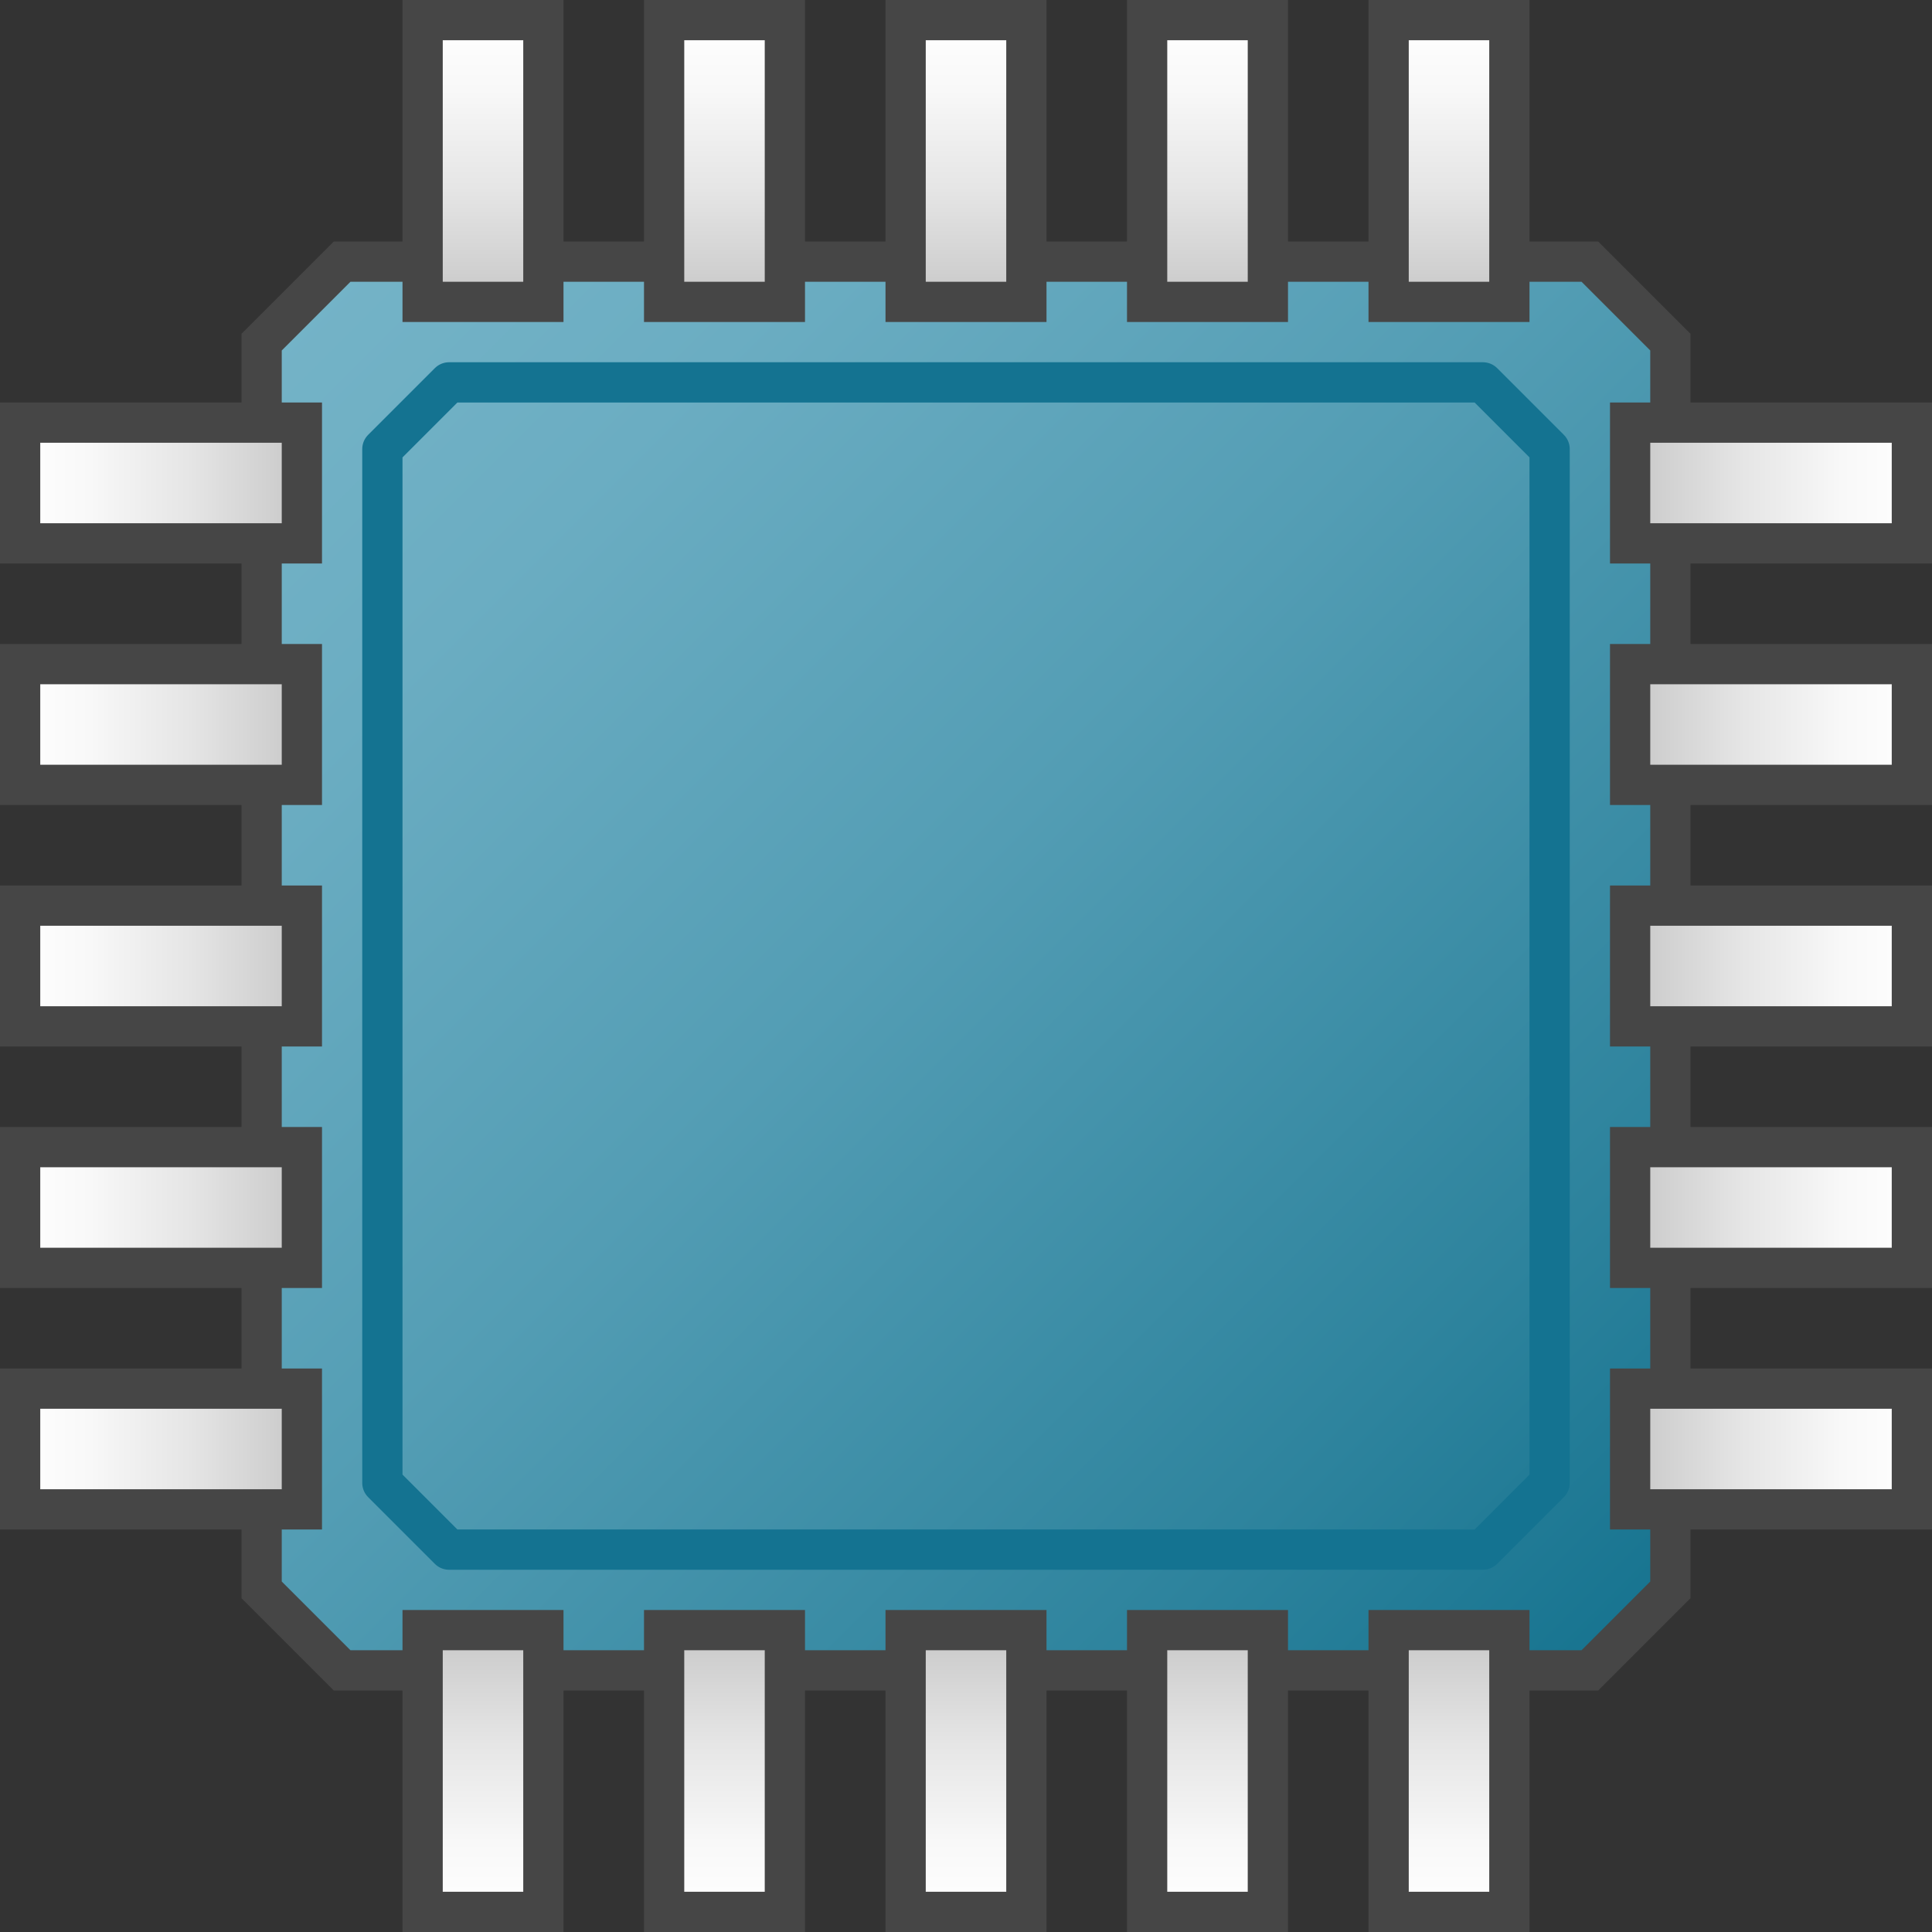 <svg id="Layer_1" data-name="Layer 1" xmlns="http://www.w3.org/2000/svg" xmlns:xlink="http://www.w3.org/1999/xlink" viewBox="0 0 48 48">
    <rect x="0" y="0" width="48" height="48" fill="#333333" stroke="none"/>
    <linearGradient id="Dark_Blue_Grad_2" data-name="Dark Blue Grad 2" x1="7.5" y1="7.5" x2="40.5" y2="40.5" gradientUnits="userSpaceOnUse">
      <stop offset="0" stop-color="#74b3c7"/>
      <stop offset="0.177" stop-color="#6badc2"/>
      <stop offset="0.464" stop-color="#539db4"/>
      <stop offset="0.822" stop-color="#2d839d"/>
      <stop offset="1" stop-color="#177490"/>
    </linearGradient>
    <linearGradient id="linear-gradient" x1="0.5" y1="12" x2="7.5" y2="12" gradientUnits="userSpaceOnUse">
      <stop offset="0" stop-color="#fff"/>
      <stop offset="0.248" stop-color="#f8f8f8"/>
      <stop offset="0.606" stop-color="#e5e5e5"/>
      <stop offset="1" stop-color="#c8c8c8"/>
    </linearGradient>
    <linearGradient id="linear-gradient-2" y1="18" y2="18" xlink:href="#linear-gradient"/>
    <linearGradient id="linear-gradient-3" y1="24" y2="24" xlink:href="#linear-gradient"/>
    <linearGradient id="linear-gradient-4" y1="30" y2="30" xlink:href="#linear-gradient"/>
    <linearGradient id="linear-gradient-5" y1="36" y2="36" xlink:href="#linear-gradient"/>
    <linearGradient id="linear-gradient-6" x1="40.5" y1="12" x2="47.5" y2="12" gradientUnits="userSpaceOnUse">
      <stop offset="0" stop-color="#c8c8c8"/>
      <stop offset="0.394" stop-color="#e5e5e5"/>
      <stop offset="0.752" stop-color="#f8f8f8"/>
      <stop offset="1" stop-color="#fff"/>
    </linearGradient>
    <linearGradient id="linear-gradient-7" y1="18" y2="18" xlink:href="#linear-gradient-6"/>
    <linearGradient id="linear-gradient-8" y1="24" y2="24" xlink:href="#linear-gradient-6"/>
    <linearGradient id="linear-gradient-9" y1="30" y2="30" xlink:href="#linear-gradient-6"/>
    <linearGradient id="linear-gradient-10" y1="36" y2="36" xlink:href="#linear-gradient-6"/>
    <linearGradient id="linear-gradient-11" gradientTransform="translate(32 -8)" xlink:href="#linear-gradient"/>
    <linearGradient id="linear-gradient-12" y1="18" y2="18" gradientTransform="translate(26 -14)" xlink:href="#linear-gradient"/>
    <linearGradient id="linear-gradient-13" y1="24" y2="24" gradientTransform="translate(20 -20)" xlink:href="#linear-gradient"/>
    <linearGradient id="linear-gradient-14" y1="30" y2="30" gradientTransform="translate(14 -26)" xlink:href="#linear-gradient"/>
    <linearGradient id="linear-gradient-15" y1="36" y2="36" gradientTransform="translate(8 -32)" xlink:href="#linear-gradient"/>
    <linearGradient id="linear-gradient-16" gradientTransform="translate(-8 32)" xlink:href="#linear-gradient-6"/>
    <linearGradient id="linear-gradient-17" y1="18" y2="18" gradientTransform="translate(-14 26)" xlink:href="#linear-gradient-6"/>
    <linearGradient id="linear-gradient-18" y1="24" y2="24" gradientTransform="translate(-20 20)" xlink:href="#linear-gradient-6"/>
    <linearGradient id="linear-gradient-19" y1="30" y2="30" gradientTransform="translate(-26 14)" xlink:href="#linear-gradient-6"/>
    <linearGradient id="linear-gradient-20" y1="36" y2="36" gradientTransform="translate(-32 8)" xlink:href="#linear-gradient-6"/>
  <polygon points="39.5 41.5 8.5 41.5 6.5 39.5 6.5 8.5 8.5 6.5 39.5 6.5 41.5 8.5 41.5 39.5 39.5 41.5" stroke="#464646" stroke-miterlimit="10" fill="url(#Dark_Blue_Grad_2)"/>
  <polygon points="36.843 38.5 11.157 38.5 9.5 36.843 9.5 11.157 11.157 9.5 36.843 9.5 38.5 11.157 38.5 36.843 36.843 38.5" fill="none" stroke="#147391" stroke-linejoin="round"/>
  <rect x="0.5" y="10.5" width="7" height="3" stroke="#464646" stroke-miterlimit="10" fill="url(#linear-gradient)"/>
  <rect x="0.5" y="16.5" width="7" height="3" stroke="#464646" stroke-miterlimit="10" fill="url(#linear-gradient-2)"/>
  <rect x="0.5" y="22.5" width="7" height="3" stroke="#464646" stroke-miterlimit="10" fill="url(#linear-gradient-3)"/>
  <rect x="0.5" y="28.5" width="7" height="3" stroke="#464646" stroke-miterlimit="10" fill="url(#linear-gradient-4)"/>
  <rect x="0.5" y="34.5" width="7" height="3" stroke="#464646" stroke-miterlimit="10" fill="url(#linear-gradient-5)"/>
  <rect x="40.5" y="10.5" width="7" height="3" stroke="#464646" stroke-miterlimit="10" fill="url(#linear-gradient-6)"/>
  <rect x="40.5" y="16.5" width="7" height="3" stroke="#464646" stroke-miterlimit="10" fill="url(#linear-gradient-7)"/>
  <rect x="40.5" y="22.5" width="7" height="3" stroke="#464646" stroke-miterlimit="10" fill="url(#linear-gradient-8)"/>
  <rect x="40.5" y="28.5" width="7" height="3" stroke="#464646" stroke-miterlimit="10" fill="url(#linear-gradient-9)"/>
  <rect x="40.5" y="34.5" width="7" height="3" stroke="#464646" stroke-miterlimit="10" fill="url(#linear-gradient-10)"/>
  <rect x="32.5" y="2.5" width="7" height="3" transform="translate(40 -32) rotate(90)" stroke="#464646" stroke-miterlimit="10" fill="url(#linear-gradient-11)"/>
  <rect x="26.5" y="2.5" width="7" height="3" transform="translate(34 -26) rotate(90)" stroke="#464646" stroke-miterlimit="10" fill="url(#linear-gradient-12)"/>
  <rect x="20.5" y="2.5" width="7" height="3" transform="translate(28 -20) rotate(90)" stroke="#464646" stroke-miterlimit="10" fill="url(#linear-gradient-13)"/>
  <rect x="14.5" y="2.5" width="7" height="3" transform="translate(22 -14) rotate(90)" stroke="#464646" stroke-miterlimit="10" fill="url(#linear-gradient-14)"/>
  <rect x="8.5" y="2.5" width="7" height="3" transform="translate(16 -8) rotate(90)" stroke="#464646" stroke-miterlimit="10" fill="url(#linear-gradient-15)"/>
  <rect x="32.5" y="42.5" width="7" height="3" transform="translate(80 8) rotate(90)" stroke="#464646" stroke-miterlimit="10" fill="url(#linear-gradient-16)"/>
  <rect x="26.5" y="42.5" width="7" height="3" transform="translate(74 14) rotate(90)" stroke="#464646" stroke-miterlimit="10" fill="url(#linear-gradient-17)"/>
  <rect x="20.5" y="42.5" width="7" height="3" transform="translate(68 20) rotate(90)" stroke="#464646" stroke-miterlimit="10" fill="url(#linear-gradient-18)"/>
  <rect x="14.5" y="42.5" width="7" height="3" transform="translate(62 26) rotate(90)" stroke="#464646" stroke-miterlimit="10" fill="url(#linear-gradient-19)"/>
  <rect x="8.5" y="42.5" width="7" height="3" transform="translate(56 32) rotate(90)" stroke="#464646" stroke-miterlimit="10" fill="url(#linear-gradient-20)"/>
</svg>

